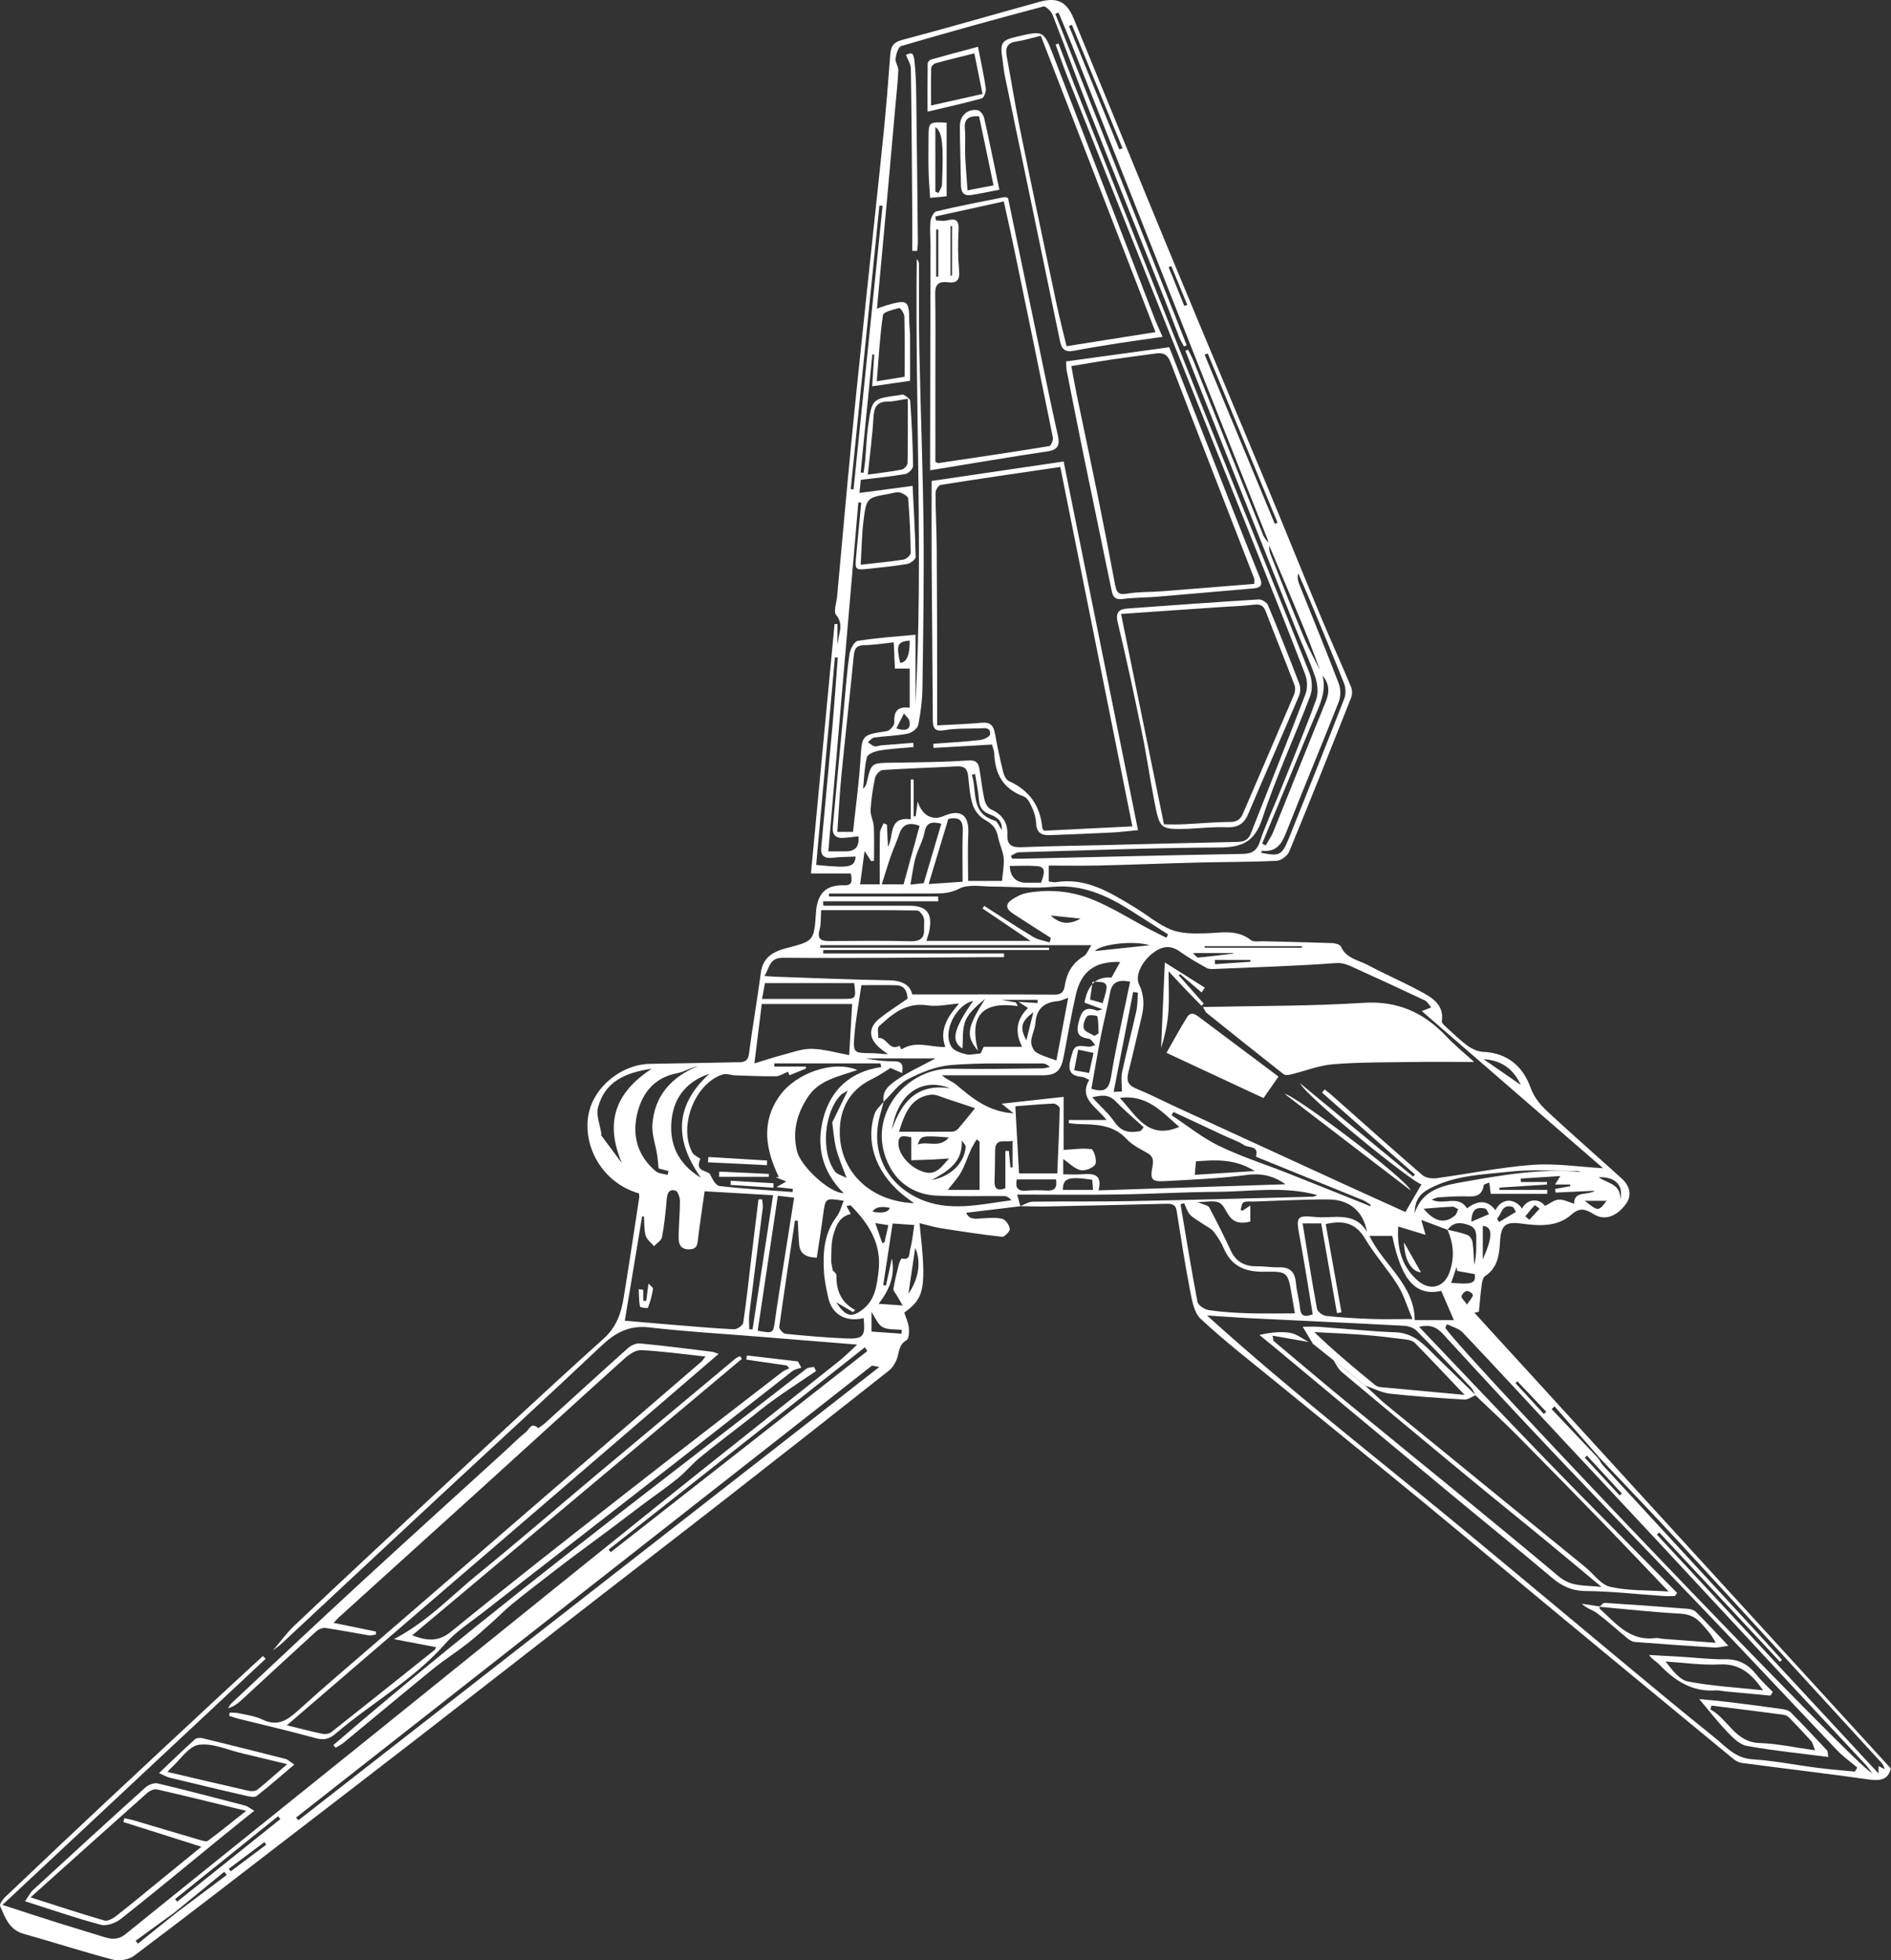 <?xml version="1.0" encoding="UTF-8"?>
<svg id="Calque_1" data-name="Calque 1" xmlns="http://www.w3.org/2000/svg" viewBox="0 0 751.95 779.43">
  <rect x="0" y="0" width="751.95" height="779.43" fill="#333333" stroke="none"/>
  <defs>
    <style>
      .cls-1 {
        fill: #fff;
        stroke-width: 0px;
      }
    </style>
  </defs>
  <g id="UDotzE">
    <g>
      <path class="cls-1" d="M405.8,479.61c-7.17.86-14.34,1.73-21.58,2.6,1.18,2.97,3.82,2.36,6.41,2.22,2.66-.14,5.45-.44,7.95.21,1.32.35,2.79,2.51,2.96,3.99.11.96-2.1,3.23-3.08,3.13-8.16-.89-16.28-2.14-24.39-3.42-2.73-.43-5.4-1.27-8.43-2,2.84,25.79,2.16,29.72-6.06,35.54.62,1.93,1.58,3.92,1.81,5.99.19,1.67.07,4.46-.89,4.99-3.28,1.82-2.86,5.02-3.94,7.69-.65,1.63-1.72,3.34-3.07,4.41-21.14,16.71-42.33,33.37-63.58,49.96-18.45,14.4-37.01,28.67-55.5,43.03-22.49,17.47-44.94,35-67.45,52.45-17.54,13.59-35.15,27.1-52.75,40.64-20.26,15.59-40.47,31.26-60.91,46.61-2.07,1.56-5.86,2.18-8.4,1.52-11.91-3.1-23.63-6.94-35.5-10.25-5.76-1.61-7.34-6.5-9.35-11.02-.34-.77,1.02-2.67,2-3.61,13.62-12.95,27.27-25.86,40.99-38.7,15.19-14.22,30.44-28.38,45.68-42.55,5.26-4.89,10.55-9.74,15.83-14.6.36.38.71.76,1.07,1.13-34.64,32.39-69.29,64.78-104.65,97.84,8.02,2.6,14.93,4.88,21.87,7.07,6.16,1.95,12.37,3.75,18.53,5.7,3.08.97,5.72,1.15,8.57-1.16,30.67-24.81,61.46-49.47,92.19-74.21,39.57-31.87,79.07-63.83,118.69-95.64,24.25-19.48,48.68-38.73,73-58.13,2.22-1.77,4.2-3.82,7.02-6.41-13.91-1.12-26.71-2.15-39.52-3.19-14.4-1.17-28.83-1.98-43.17-3.65-8.01-.93-13.51,2.13-19.06,7.37-21.74,20.54-43.8,40.73-65.7,61.1-20.42,18.99-40.78,38.04-61.18,57.05-1.27,1.18-2.71,2.17-3.66,2.92,2.62-3.07,5.25-6.78,8.49-9.85,17.92-16.94,35.94-33.77,54.01-50.55,22.9-21.27,45.71-42.65,68.95-63.54,5.24-4.71,7-10.21,8.02-16.43,2.16-13.17,4.12-26.38,6.14-39.58.09-.58-.04-1.2-.06-1.76-17-4.87-24.28-23.39-18.61-36.14,3.86-8.67,13.4-15.23,22.92-15.38,11.84-.18,23.69-.43,35.53-.65,2.22-.04,3.53-.58,3.88-3.32,1.41-10.81,3.3-21.55,4.74-32.35.64-4.79,3.38-7.36,7.57-8.89.87-.32,1.76-.57,2.65-.81,10.77-2.81,10.94-2.79,11.68-14.07.52-7.9,4.18-11.14,11.19-10.9,3.51.12,3.18-1.99,2.67-4.71h-15.85c3.17-33.41,6.28-66.29,9.39-99.16.39-.01.77-.02,1.16-.03,0,1.35.03,2.7,0,4.05-.03,1.38-.12,2.76.19,4.12-.17-3.87,2.69-7.65-.73-11.78-1.12-1.35.15-4.71.38-7.14,1.91-20.82,3.74-41.64,5.77-62.45,1.94-19.88,4.07-39.75,6.15-59.62,2.18-20.79,4.47-41.57,6.58-62.37,1.05-10.32,1.86-20.67,2.63-31.02.24-3.22,1.05-5.05,4.72-6.02,18.3-4.84,36.48-10.14,54.73-15.18,7-1.93,10.78.03,13.49,6.62,13.05,31.78,26.01,63.59,39.14,95.34,12.36,29.88,24.93,59.66,37.34,89.52,7.21,17.35,14.22,34.78,21.44,52.13,4,9.62,8.32,19.1,12.34,28.71.52,1.24.61,3.04.12,4.28-8.1,20.49-16.26,40.96-24.67,61.33-.69,1.67-3.23,3.55-4.99,3.63-10.26.5-20.55.43-30.83.69-13.23.33-26.46.87-39.7,1.18-6.6.16-13.2.03-20.09.03v6.32c1.06.12,1.97.43,2.81.29,12.14-1.99,21.69,4.17,31.33,9.97,4.88,2.94,9.33,6.83,14.53,8.91,4.06,1.63,8.98,1.56,13.5,1.46,6.26-.14,12.54-1.77,18.2,2.67,1.1.87,3.28.43,4.97.47,9.09.25,18.19.41,27.27.73,1.25.04,3.21.54,3.57,1.37,2.09,4.79,6.96,5.36,10.77,7.39,6.78,3.62,13.87,6.66,20.63,10.32,4.68,2.53,9.68,5.18,8.74,12.04-.09.63.89,1.53,1.53,2.12,2.85,2.59,5.61,5.33,8.71,7.59,1.76,1.28,4.11,2.34,6.24,2.43,9.58.41,15.76,5.81,18.73,14.08,1.66,4.63,4.56,7.58,7.75,10.53,9.39,8.68,19.03,17.1,28.5,25.69,3.55,3.22,4.09,6.97,1.76,10.14-3.69,5.02-8.41,6.71-12.53,4.26-3.12-1.85-5.49-3.28-9.16,0-5.54,4.95-12.8,4.54-19.75,3.59-6.7-.92-8.28.67-8.67,7.48-.29,4.98-.96,10.18-5.93,13.39-.85.55-1.18,2.25-1.34,3.47-.48,3.55-.75,7.12-1.11,10.69-.59.14-1.18.29-1.77.43,55.16,60.35,110.31,120.7,165.59,181.19-1.08,4.44-4.17,5-8.58,4.38-16.88-2.36-33.81-4.36-50.7-6.6-1.27-.17-2.59-.95-3.61-1.79-24.49-20.17-48.96-40.36-73.39-60.6-16.85-13.96-33.56-28.07-50.46-41.96-19.39-15.94-38.93-31.7-58.37-47.59-9.9-8.09-20.03-15.94-29.36-24.65-2.7-2.52-3.47-7.53-4.26-11.58-2.03-10.41-3.61-20.91-5.28-31.39-.44-2.77-2.24-2.8-4.39-2.75-15.87.39-31.74.74-47.61,1.06-3.39.07-6.78-.08-10.19-.14,1.65-.63,3.32-1.74,5-1.77,12.92-.18,25.85.03,38.76-.22,24.2-.46,48.4-1.13,72.59-1.75.59-.02,1.18-.42,1.76-.65-13.18-3.67-26.36-1.37-39.47-1.3-13.25.07-26.49.87-39.74,1.06-13.17.2-26.34.04-40.12.04.64,2.3.95,3.44,1.26,4.58ZM69.89,760.72c6.76-5.07,13.51-10.14,20.27-15.21-.33-.42-.66-.84-.98-1.26-6.55,5.36-13.11,10.73-19.66,16.09-5.2,3.77-10.4,7.55-15.59,11.32.3.39.59.78.89,1.17,5.03-4.03,10.05-8.07,15.08-12.1ZM525.61,268.4c-2.21-5.83-4.29-11.72-6.66-17.49-4.75-11.56-9.65-23.05-14.49-34.57-.18-.75-.26-1.53-.54-2.23-9.59-24.19-19.24-48.35-28.81-72.55-16.24-41.06-32.44-82.14-48.67-123.21-1.77-4.48-3.68-8.91-5.52-13.36l-1.27.54c17.41,43.91,34.83,87.82,52.24,131.73-.36.17-.72.34-1.08.51-.65-1.25-1.41-2.45-1.92-3.75-1.98-5.02-3.83-10.09-5.83-15.1-9.93-24.88-19.97-49.72-29.81-74.63-5.03-12.74-9.68-25.64-14.69-38.39-.56-1.43-2.75-3.56-3.64-3.33-18.91,5-37.76,10.23-56.52,15.72-1.19.35-2.05,3.18-2.29,4.96-.2,1.49,1.16,3.14,1.1,4.7-.16,4.44-.69,8.87-1.08,13.3-1.03,11.63-2.05,23.25-3.11,34.88-1.41,15.42-2.85,30.84-4.3,46.61,1.53-.54,2.64-1.01,3.78-1.34,8.47-2.44,8.99-2.04,9.07,6.52.02,1.84.3,3.69.31,5.53.04,5.95.02,11.9.02,17.97-5.22.76-9.81,1.42-15.09,2.18.32-4.82.57-8.73.83-12.64-.25-.01-.5-.02-.76-.04-1.55,15.65-3.09,31.3-4.64,46.95.38.05.76.1,1.14.15.22-1.57.5-3.14.64-4.72.42-4.73.55-9.5,1.22-14.2,1.49-10.53,1.59-10.52,12.34-11.99.61-.08,1.4-.39,1.8-.12.99.66,2.51,1.54,2.57,2.42.58,8.59,1.01,17.2,1.14,25.81.02,1.11-1.83,3.04-3.04,3.25-5.86,1.02-11.81,1.58-17.76,2.31-.19,1.83-.37,3.6-.53,5.22,7.02-.93,13.9-1.84,21.14-2.81.47,9.87,1.02,19.06,1.2,28.26.02.94-2.02,2.55-3.29,2.77-4.99.87-10.06,1.36-15.11,1.9-5.78.62-5.79.58-5.23-5.29.66-7,1.32-13.99,1.99-20.99-.38-.03-.76-.06-1.14-.09-3.97,46.15-7.94,92.29-11.94,138.76,3.04,0,5.01,0,6.99,0q5.66-.02,4.97-5.97c-2.09.22-4.17.52-6.26.63-3.04.17-4.18-1.63-3.93-4.37,1.48-16.21,3.02-32.42,4.55-48.63.64-6.73,1.11-13.48,2.1-20.16.29-1.92,1.9-4.97,3.28-5.19,7.53-1.21,15.17-1.7,22.97-2.45v27.44c3.12-58.91-.2-117.85.49-176.78.76.7.89,1.42.9,2.13.04,11.36-.1,22.72.13,34.08.48,23.38,1.41,46.75,1.66,70.12.22,21.28-.12,42.56-.42,63.84-.07,5.02-.67,10.1-1.66,15.02-.29,1.44-2.64,3.18-4.3,3.5-4.35.86-8.86.92-13.27,1.53-.9.12-1.66,1.23-2.48,1.88.89.56,1.72,1.36,2.69,1.61.82.2,1.8-.31,2.72-.39,4.21-.36,8.43-.67,12.64-1,.04.57.08,1.14.12,1.7-4.48.42-9,.62-13.43,1.35-1.87.3-4.77,1.38-5.1,2.64-1.04,4.06-1.1,8.38-1.54,12.59.81-.74,1.23-1.55,1.43-2.42,1.84-7.91,1.83-7.83,9.94-7.95,10.08-.16,20.18-.2,30.23-.89,3.23-.22,4.23.78,4.67,3.4.68,4.09,1.13,8.23,2.02,12.28.31,1.4,1.35,3.22,2.54,3.74,4.51,2,6.75,5.3,6.55,10.11-.18,4.27,1.92,5.1,5.72,4.95,10.55-.44,21.11-.55,31.67-.81,18.02-.44,36.04-.94,54.06-1.29,2.63-.05,4.33-.74,5.35-3.33,7.24-18.48,14.66-36.89,21.74-55.44.88-2.3.76-5.53-.13-7.86-7.46-19.39-15.19-38.68-22.89-57.99-11.57-29.02-23.19-58.01-34.77-87.03-12.38-31.03-24.74-62.06-37.07-93.1-1.61-4.06-3.01-8.2-4.51-12.3.39-.14.78-.28,1.17-.42,1.96,5.13,3.86,10.29,5.89,15.4,17.54,44.19,35.03,88.41,52.69,132.55,13.67,34.16,27.63,68.19,41.22,102.38,1.08,2.71,1.26,6.52.24,9.21-6.17,16.27-13.57,32.11-18.99,48.62-3.1,9.44-8.18,11.49-17.21,11.53-26.54.12-53.08,1.15-79.62,1.91-1.07.03-2.11.91-3.17,1.4.18.38.35.76.53,1.14,1.37,0,2.73.03,4.1,0,29.17-.66,58.34-1.39,87.51-1.9,3.86-.07,5.69-1.3,6.93-5.02,2.14-6.4,5.03-12.55,7.55-18.83,4.99-12.44,10.14-24.82,14.74-37.4.98-2.68.6-6.35-.36-9.16-2.34-6.84-5.45-13.4-8.13-20.13-12.99-32.62-25.94-65.26-38.91-97.89-1.54-3.86-3.04-7.74-4.56-11.61.35-.15.69-.3,1.04-.45.7,1.42,1.5,2.81,2.09,4.27,9.26,23.15,18.49,46.31,27.78,69.44.51,1.26,1.56,2.31,2.34,3.47.15,1.31.03,2.73.49,3.91,4.38,11.12,8.74,22.24,13.37,33.26,2.14,5.09,4.85,9.93,7.31,14.88,1.56,5.32-.14,10.12-2.22,14.94-3.29,7.63-6.41,15.34-9.59,23.01-4.03,9.73-8.06,19.46-12.08,29.2.46.25.92.5,1.38.76,1.01-1.79,2.24-3.49,3.01-5.38,7-17.27,13.85-34.6,20.91-51.85,1.64-4,1.33-7.39-1.53-10.58ZM575.63,488.99c-3.36-1.26-6.72-2.52-10.45-3.92.54,1.91,1.02,3.6,1.68,5.92-4.16-1.27-7.41-2.26-10.86-3.31-.54,8.67,1.36,15.76,7.56,21.33,4.87,4.38,10.57,3.09,12.81-3.07,2.09-5.76,1.7-11.45-.81-17.02,2.66.67,5.4,1.15,7.95,2.12.93.36,1.88,1.8,2.04,2.87.44,2.98.48,6.02.67,9.03.82-3.12.84-6.19.81-9.26-.03-2.56.47-5.26-2.86-6.52-3.34-1.26-6.24-1.35-8.54,1.83ZM636.05,579.63c-5.96-6.81-11.92-13.62-17.88-20.43-.39.35-.78.7-1.17,1.06,6.23,6.58,12.46,13.15,18.68,19.73.57.89,1.02,1.88,1.72,2.64,19.43,21.09,38.89,42.15,58.34,63.24,4.32,4.68,8.57,9.42,12.86,14.13-.27.25-.54.5-.81.75-16-17.14-32-34.29-48.01-51.43l-.91.87c29.2,31.46,58.39,62.93,88.12,94.97v-2.96c.83.42,1.62.82,2.42,1.23-.27-1.33-.89-2.15-1.59-2.9-26.38-28.77-52.72-57.58-79.18-86.29-10.74-11.65-21.72-23.08-32.58-34.6ZM351.43,437.97c-.44,1.61-.87,3.23-1.33,4.84-4.23,14.71,2.09,27.66,15.29,33.75,11.87,5.48,24.36,2.33,36.77.68-.8-1.02-1.76-1.65-2.72-1.66-9-.09-18.01.23-26.99-.18-8.01-.37-14.7-4.26-18.5-11.22-10.51-19.22,5.68-39.61,24.43-39.24,12.01.24,24.02-.05,36.04-.14,1.01,0,2.02-.36,3.03-.55-1.12-1.13-2.15-1.42-3.17-1.41-12.03.1-24.1-.33-36.06.63-5.89.47-11.89,2.9-17.22,5.65-3.75,1.94-6.46,5.9-9.64,8.96-.75-4.7,2.77-7.03,5.78-9.06,4.4-2.97,9.31-5.18,14.83-8.16h-27.72c3.63.68,7.3,1.17,10.96,1.11,2.96-.05,4.2.83,3.51,4.69-1.93-.84-3.51-1.53-4.59-2-2.49,1.5-4.79,3.15-7.31,4.35-8.19,3.91-12.38,10.68-12.85,19.36-.9,16.72,11.53,29.31,29.51,30.03-1.05-.76-1.76-1.28-2.46-1.79-11.99-8.69-17.14-21.47-13.28-33.64.6-1.88,2.46-3.36,3.74-5.02ZM530.28,540.86c4.21,3.36,8.42,6.72,12.64,10.09,2.92,2.67,5.72,5.48,8.78,7.98,26.19,21.41,52.44,42.76,78.66,64.14,3.31,2.7,6.2,7.02,9.91,7.87,7.12,1.63,14.68,1.3,23.23,1.86-9.27-9.69-17.59-18.5-26.03-27.19-11.36-11.7-22.77-23.37-34.26-34.95-5.37-5.41-10.99-10.56-16.49-15.83-.57-1.04-.96-2.26-1.74-3.09-7.19-7.63-14.38-15.25-21.76-22.7-1.13-1.14-3.19-1.8-4.87-1.89-20.44-1.09-40.9-2.01-61.35-3.02-5.68-.28-11.35-.72-17.02-1.08,16.51,14.96,33.26,28.97,50.12,42.84,16.06,13.2,32.31,26.16,48.34,39.39,21.86,18.04,43.57,36.26,65.37,54.37,12.56,10.42,25.09,20.89,37.83,31.08,4.53,3.63,8.31,8.35,15.12,8.78,8.72.56,17.35,2.3,26.04,3.41,4.91.63,9.85,1,14.78,1.49.32-.53.64-1.07.96-1.6-2.68-2.27-5.59-4.33-8.01-6.86-16.28-17.07-32.38-34.3-48.66-51.36-20.73-21.73-41.66-43.27-62.34-65.05-15.4-16.21-30.62-32.59-45.7-49.09-2.75-3.02-5.46-3.84-9.54-2.89,17.18,18.01,34.02,35.9,51.12,53.53,17.04,17.57,34.35,34.88,51.53,52.3-.31.41-.63.81-.94,1.22-1.53,0-3.06.09-4.58-.01-10.28-.7-20.55-1.9-30.84-1.98-5.56-.04-9.52-1.97-13.56-5.38-13.63-11.52-27.51-22.74-41.25-34.14-22.99-19.09-45.94-38.22-68.9-57.33-2.01-1.67-4.04-3.32-6.06-4.98,4.35-.99,8.38-1.45,12.23-.83,2.58.42,4.92,2.37,7.36,3.64-4.64-.82-9.28-1.63-14.36-2.52.32,1.58.27,1.99.45,2.14,10.14,8.51,20.24,17.07,30.48,25.47,27.59,22.65,55.41,45.05,82.73,68.02,5.21,4.38,10.36,3.52,17.14,4.28-8.11-6.75-15.13-12.66-22.22-18.48-10.34-8.5-20.78-16.88-31.09-25.4-16.73-13.82-33.43-27.7-50.06-41.64-1.38-1.15-2.15-3.03-3.2-4.57ZM565.4,402.03c1.47-.58,2.59-1.03,3.71-1.47-.83-.95-1.47-2.28-2.51-2.78-9.29-4.4-18.64-8.69-28-12.94-2.36-1.07-4.38-2.14-7.5-1.9-15.94,1.18-31.94,1.64-47.91,2.32-1.14.05-2.47.13-3.39-.39-3.62-2.02-7.25-4.08-10.61-6.5-3.97-2.87-7.4-2.06-10.9.69-4.36,3.42-7,8.88-5.34,12.37,1.97,4.13,2.13,8.22,1.09,12.53-1.8,7.47-3.46,14.97-5.36,22.41-.82,3.2-.22,5.11,3.1,6.46,5.54,2.26,10.87,5.02,16.32,7.53,21.1,9.71,42.21,19.42,63.33,29.1,9.17,4.21,18.38,8.35,27.42,12.45,2.42-4.15,4.51-7.75,6.41-11.01-2.51.09-45.36-34.37-48.31-40.2,15.64,12.91,30.31,25.02,44.98,37.13.24-.28.47-.56.71-.84-12.31-10.85-24.62-21.7-36.93-32.55.34-.43.69-.85,1.03-1.28.96.78,1.96,1.53,2.89,2.35,11.99,10.62,23.92,21.31,36.04,31.77,1.27,1.1,3.77,1.42,5.57,1.18,12.75-1.71,25.41-4.36,38.2-5.3,9.22-.68,18.6.81,28.02,1.34-23.82-20.65-47.88-41.5-72.06-62.46ZM280.19,473.7c-.93,6.57-1.89,12.75-2.63,18.96-.28,2.34-.4,4.05-3.56,4.09-3.28.04-4.11-1.98-4.13-4.28-.04-5.01.52-10.02.5-15.04,0-1.41-.88-3.82-1.8-4.05-2.98-.75-3.27,1.57-3.49,3.94-.44,4.89-.92,9.79-1.84,14.6-.25,1.34-2.07,2.39-3.17,3.57-1.15-1.38-2.87-2.6-3.32-4.18-.69-2.41-.5-5.08-.68-7.63-.25,0-.49,0-.74,0-2.26,13.65-4.53,27.3-6.88,41.45,5.96.51,11.58,1.01,17.2,1.47,8.72.71,17.43,1.51,26.16,1.95,1.25.06,3.57-1.52,3.73-2.59,1.29-8.49,2.16-17.05,3.19-25.59.94-7.82,1.91-15.64,2.87-23.47l1.46-.03c.09,1.16.38,2.35.24,3.49-1.75,14.01-3.6,28.01-5.33,42.02-.25,2.03-.03,4.11-.03,6.16.43.02.86.05,1.3.07,2.7-17.64,5.4-35.28,8.17-53.37-9.36-.54-18.18-1.05-27.24-1.57ZM335.49,474.44c-8.94-8.9-10.95-19.23-8.06-29.99,3.02-11.26,10.82-18.44,23.03-20.17l-.36-1.46h-42.21c0,.42-.01.84-.02,1.26h12.63c-.02.27-.04.54-.06.81-2.06.84-4.11,1.67-6.47,2.64-.08-.17-.47-1-.66-1.38-1.88.74-3.32,1.77-4.78,1.79-5.36.07-10.73-.18-16.09-.35-1.73-.06-3.62-.83-5.14-.34-11.07,3.57-17.67,20.87-11.92,31.13.62,1.11,3.22,2.19,3.1,2.48-2.11,4.72,1.85,4.38,3.74,5.82.99,2,2.32,4.71,3.93,4.9,9.63,1.12,19.33,1.66,29.01,2.39.04-.42.08-.83.12-1.25-2-.22-3.99-.43-6.54-.71,1.49-.85,2.37-1.34,3.9-2.22-1.91-.79-3.05-1.26-4.18-1.73.41-.02.83-.04,1.24-.06-5.29-10.96-7.11-21.76.24-32.18,6.46-9.15,21.4-14.42,30.98-10.36-7.5,2.61-15.28,3.94-19.74,10.82-4.27,6.58-6.22,13.68-4.22,21.55,1.47,5.78,12.59,16.4,18.53,16.61ZM303.99,388.08c1.96.13,3.02.22,4.07.26,15.09.51,30.17,1.19,45.27,1.43,5.16.08,8.57,1.71,9.43,5.64,19.24,0,37.88-.06,56.52.06,2.81.02,3.73-1.03,4.13-3.6.76-4.92,2.97-8.92,7.47-11.62,1.36-.82,2.01-2.83,3.09-4.44h-107.82c0,.33,0,.67,0,1h91.01c0,.31,0,.62,0,.93h-89.8c0,.46,0,.92,0,1.38h71.89c0,.49,0,.97-.01,1.46-1.94,0-3.88,0-5.82,0-27.31.14-54.62.48-81.93.24-5.6-.05-5.34,3.74-7.5,7.27ZM431.24,398.69q1.9-10.77,10.74-9.97c1.08-1.96,2.2-3.98,3.44-6.23-10.02-.34-15.53,3.72-17.64,13.11-1.82,8.09-3.23,16.27-4.78,24.42-1.12,5.86-3,7.54-8.64,7.54-8.17,0-16.35-.01-24.52-.02-5.09,0-10.18,0-15.28,0,1.92,1.82,4.08,2.39,5.63,3.7,6.42,5.44,12.82,10.78,22.86,11.46-1.86-1.51-3.1-2.52-4.74-3.85,8.53-.94,16.63-1.83,24.64-2.72v21.1c3.77-.2,7.51-.83,11.07-.3.89.13,2.28,4.49,1.54,5.96-.74,1.49-4.04,2.77-5.84,2.39-2.4-.52-4.44-2.73-6.94-4.43v6.08c2.65,0,5.11.17,7.53-.04,4.48-.37,8.15-.02,6.52,6.42,25.15-.82,49.76-1.62,74.36-2.43-4.85-3.43-9.69-4.46-15.39-3.71-10.68,1.4-21.49,1.87-32.25,2.45-5.69.3-6.29-.49-5.23-6.04.48-2.53,0-3.99-2.3-5.26-2.82-1.55-5.87-3.1-8-5.4-5.31-5.73-12.09-5.83-19-5.97-1.35-.03-2.7-.25-4.05-.38.03-.41.06-.83.08-1.24h14.96c-4.08-5.34-11.2-8.49-6.88-15.98-1.46-.62-2.15-1.14-2.86-1.18-4.43-.26-5.73-2.36-4.64-6.67,1.46-5.78,1.64-6.06,7.18-5.32.86.11,1.8-.41,2.7-.64-.81-.86-1.52-2.34-2.43-2.49-4.01-.62-5.3-1.94-4.21-6.46,1.12-4.63,2.56-6.61,7.29-4.76.34.13.86-.18,2.26-.53-2.84-1.04-4.89-1.79-7.16-2.63ZM362.15,325.73v-15.79c.38,0,.77,0,1.15,0v14.66c.27,0,.54.01.8.02.28-1.98.56-3.97.83-5.95,1.62,5.37,5.64,7.8,10.2,5.83,6.99-3.02,10.3-.47,9.91,7.18-.31,6.26-.06,12.55-.06,18.58h13.48c.28-3.37.92-6.3.64-9.14-.28-2.84-1.71-5.55-2.24-8.38-.59-3.11-2.03-5.01-4.93-6.58-2.16-1.16-4.26-3.58-5.03-5.89-1.25-3.73-1.51-7.82-1.93-11.78-.31-2.91-1.6-3.94-4.51-3.78-9.83.54-19.67.8-29.48,1.46-1.11.08-2.75,1.9-3.02,3.16-.9,4.19-1.54,8.47-1.77,12.74-.12,2.17,1.17,4.39,1.28,6.62.22,4.52.07,9.06.07,13.59-.39.03-.77.07-1.16.1-.68-1.05-1.35-2.11-2.58-4.01-.67,4.99-1.22,9.13-1.78,13.27h7.81c0-7.02-.08-13.74.07-20.45.03-1.3.94-2.58,1.44-3.87.45.19.89.37,1.34.56.14,2.93.27,5.87.41,8.8,2.51-4.36-.12-11.98,9.04-10.94ZM561.67,524.47c-2.18-5.11-3.48-9.67-5.9-13.52-4-6.38-9.17-12.04-13-18.51-3.75-6.34-8.81-7.27-15.6-5.74,2.08,11.68,4.17,23.39,6.26,35.1-.6.1-1.2.2-1.79.31-2.09-11.9-4.18-23.8-6.27-35.67h-7.39c1.9,11.57,3.65,22.79,5.72,33.96.21,1.16,2.24,2.66,3.56,2.81,5.95.66,11.95,1,17.94,1.22,4.98.18,9.97.04,16.47.04ZM522,522.58c-1.74-10.39-3.32-20.67-5.22-30.9-1.44-7.75-1.29-8.57,6.2-7.79,7.11.74,15.62-2.54,20.59,5.91-1.45-8.06-6.8-12.86-15.42-12.89-9.86-.03-19.72.53-29.57.84-1.38.04-2.92-.21-4.09.32-.69.31-.82,1.9-1.14,2.93-.03.08.42.31.62.45.97-.64,1.94-1.28,3.21-2.11v6.37c-3.48.9-6.33.63-8.44-2.3-1.31-1.81-2.23-4.46-4-5.25-2.05-.92-4.82-.21-8.56-.21,2.49,1.09,4.19,1.27,4.65,2.12,3,5.59,5.83,11.28,8.51,17.04,2.13,4.58,5.6,6.48,10.53,6.39,2.92-.05,5.85.49,8.76.4,4.45-.14,6.32,1.99,6.69,6.25.29,3.35,1.3,6.64,1.63,9.99.35,3.53,2.15,3.49,5.07,2.45ZM417.37,374.69c.17-.59.34-1.18.5-1.77-4.91-3.14-9.84-6.25-14.72-9.43-3.58-2.33-3.54-4.2.17-6.39,1.45-.85,3.04-1.66,4.66-1.97,8.99-1.72,18-.87,26.32,2.48,7.93,3.2,15.26,7.9,22.87,11.91,2.19,1.16,4.42,2.23,6.63,3.33.23-.44.46-.88.69-1.31-4.96-3.17-9.9-6.38-14.89-9.52-9.49-5.99-19.27-10.5-31.11-9.39-7.75.73-15.63-.11-23.46-.11-4.6,0-9.89-1.09-13.59.81-3.29,1.69-6.13,1.92-9.33,1.94-14.16.06-28.32.03-42.48.03,0,.39,0,.78,0,1.17h43.41c.02.63.03,1.26.05,1.9h-45.78c.02.59.05,1.17.07,1.76,11.39,0,22.78,0,34.17,0,6.9,0,9.26,2.85,8.03,9.78-.23,1.29-.71,2.54-1.2,4.21h41.39c-6.95-4.7-13.01-8.8-19.08-12.9.23-.34.46-.68.69-1.02,6.52,4.16,12.98,8.42,19.6,12.4,1.87,1.12,4.23,1.42,6.37,2.1ZM339.2,330.75c1.03-9.72,2.33-18.99,2.93-28.3.66-10.3.39-10.21,10.51-11.74,1.19-.18,3.04-2.27,2.98-3.39-.23-4.24,1.02-6.57,6.12-5.9v-15.6h-5.88c-.15-3.38-.29-6.51-.46-10.41-3.98.4-7.85,1.03-11.74,1.12-2.99.07-3.88,1.25-4.16,4.12-1.52,15.74-3.33,31.45-4.87,47.18-.74,7.58-1.12,15.19-1.67,22.93h6.24ZM470.87,478.37l-1.43.51c2.19,12.93,4.26,25.88,6.74,38.75.27,1.38,2.81,3.04,4.48,3.29,5.13.77,10.35,1.08,15.54,1.25,6.07.19,12.16.05,18.7.05-.43-2.55-.83-4.93-1.24-7.31-1.58-9.13-1.58-9.41-10.97-9.25-7.46.13-12.99-2.12-16.07-9.31-1.02-2.37-2.43-4.66-4.05-6.67-1.06-1.31-2.81-2.06-4.26-3.06-1.72-1.19-3.68-2.16-5.09-3.65-1.13-1.2-1.6-3.04-2.36-4.6ZM575.4,526.51c-.23.48-.46.96-.69,1.44,8.17,12.17,165.04,176.19,169.65,176.98-.91-1.21-1.55-2.23-2.35-3.09-8.39-9.01-16.83-17.97-25.21-26.98-18.36-19.75-36.68-39.55-55.06-59.29-13.74-14.76-27.56-29.45-41.32-44.2-12.92-13.85-25.73-27.79-38.76-41.53-1.54-1.62-4.15-2.24-6.26-3.32ZM324.8,500.07c-4.39-.11-6.72-1.63-7.04-5.38-.26-3.1-.36-6.22-.53-9.33l-1.12-.03c-2.12,14.09-4.29,28.18-6.24,42.3-.11.82,1.55,2.63,2.52,2.72,7.94.79,15.9,1.47,23.87,1.83,7.07.32,7.9-.81,7.16-8.08-7,1.72-12.55-1.38-14.03-8-.77-3.44-1.54-6.93-1.75-10.43-.47-7.76.08-15.34,5.08-21.95,1.32-1.75,1.84-4.09,2.78-6.28-7.34-1.17-7.28-1.16-8.18,5.59-.76,5.7-1.68,11.37-2.53,17.03ZM337.67,419.52c.44-7.58.8-13.72,1.18-20.3h-35.94c-.94,7.56-1.87,15.11-2.92,23.6,4.13-1.25,7.56-2.41,11.05-3.32,3.88-1.01,7.84-2.55,11.74-2.47,5,.11,9.96,1.61,14.89,2.5ZM332.53,517.8c3.74,5.84,6.28,6.25,10.72,2.7,4.82-3.85,5.38-9.38,6.08-14.84,1.4-10.87-3.76-19.07-11.04-26.34-.18-.18-.83.1-1.68.22.62,1.17,1.13,2.12,1.69,3.16-4.66,1.04-5.93,4.93-6.95,8.44-.9,3.12-.68,6.58-.82,9.9-.05,1.13.33,2.27.63,4.18.01.02,1.44.96,1.43,1.89-.06,5.92,1.78,10.75,7.44,13.74-.27.3-.54.6-.81.89-1.97-1.16-3.94-2.32-6.69-3.94ZM117.71,722.7c.32.35.63.71.95,1.06,76.72-59.86,153.45-119.72,231.02-180.24-1.82-.25-2.76-.68-3.13-.39-76.3,59.82-152.57,119.7-228.83,179.57ZM342.24,224.54c6.11-.69,11.59-1.18,17.01-2.04,1.12-.18,2.9-1.75,2.89-2.66-.09-7.22-.41-14.44-1.02-21.63-.08-.92-2.07-2.07-3.36-2.4-1.24-.31-2.71.28-4.07.52-8.92,1.57-9.13,1.54-10.27,10.34-.75,5.84-.8,11.78-1.17,17.87ZM326.52,361.9c-.2,3.08.02,5.49-.59,7.65-1.06,3.74.41,4.66,3.81,4.63,10.79-.08,21.58-.19,32.36.07,4.14.1,5.62-1.49,5.36-5.35-.09-1.38.28-2.9-.19-4.12-.43-1.12-1.68-2.74-2.58-2.76-12.59-.18-25.19-.12-38.17-.12ZM405.21,466.57h15.21c.36-8.64.78-17.29.98-25.94.01-.62-1.65-1.87-2.49-1.83-5.12.21-10.22.7-15.17,1.08.51,9.19.97,17.58,1.48,26.69ZM412.57,398.8c.01-.42.02-.84.03-1.25h-14.35c2.14.38,3.91.7,5.68,1.02.27.49.53.98.8,1.47-13.76-1.94-19.47,3.49-15.84,17.75-5.04-6.03-4.32-9.16,2.82-20.61-3.02,2.54-6.35,5.2-7.78,8.65-1.41,3.4-.91,7.6-1.22,11.09-4.58-3.02-3.79-7.34,4.24-18.92-6.49,1.32-12.45,12.04-8.59,18.25.99,1.59,3.69,2.39,5.77,2.94,1.58.42,3.41-.15,5.81-.32.07-.15.64-1.38,1.23-2.65h15.26c-3.06-6.04-2.15-11.1,2.37-15.42-1.05-.68-1.86-1.2-3.81-2.46,3.47.22,5.53.35,7.58.48ZM375.89,416.3c-2.62-7.25,1.47-12.64,5.5-17.28-4.02.28-8.46,1.33-12.66.71-8.37-1.23-13.85,3.35-19.2,8.35-.82.76-.2,3.07-.25,4.66,3.35-.52,4.34,5.44,8.37,3.06.34.6.67,1.2.82,1.46,5.69-3.63,11.22-.84,17.41-.96ZM360.98,158.55c-3.6.54-5.71,1.13-7.8,1.11-4.37-.04-5.61,2.1-5.84,6.21-.42,7.48-1.44,14.93-2.26,22.84,4.79-.67,9.18-1.15,13.49-2,.94-.18,2.29-1.68,2.31-2.6.18-8.28.11-16.56.11-25.57ZM309.31,475.47c-2.74,18.3-5.38,35.98-8.02,53.64,6.26,1.12,6.17,1.11,6.92-4.34.85-6.22,1.88-12.42,2.85-18.63,1.54-9.81,3.09-19.62,4.72-29.93-2.23-.26-3.97-.46-6.46-.75ZM353.11,419.21c-1.74-1.32-2.47-1.83-3.15-2.41-4.64-3.92-4.81-8.19-.17-11.89,3.46-2.75,7.23-5.11,11.1-7.8-.16-2.73-.99-5.27-4.6-5.36-4.58-.12-9.17-.03-13.76-.03-.98,6.81-2.22,13.26-2.76,19.76-.6,7.22-.32,7.22,6.7,7.28,1.82.02,3.63.24,6.64.45ZM357.49,450.01c7.53,0,14.33.04,21.13-.05.79,0,1.8-.49,2.32-1.09,2.47-2.84,4.8-5.79,6.78-8.22-3-1.01-7.08-2.43-11.19-3.74-2.14-.68-4.43-1.91-6.49-1.63-7.52,1.02-10.18,6.88-12.56,14.73ZM449.4,390.33c-4.88-.97-7.24.2-8.01,4.53-1.02,5.73-2.52,11.38-3.63,17.1-1.36,6.98-2.53,14-3.77,20.94,5.26,1.62,7,.23,7.81-4.76,2.04-12.52,4.94-24.89,7.59-37.8ZM544.55,491.4c5.52,11.58,17.89,19.25,18,33.5h15.58c-1.82-4.21-3.39-7.85-5.02-11.62-10.15,2.17-15.81-4.05-19.48-21.87h-9.08ZM359.72,149.79c0-8.37.09-16.16-.1-23.94-.03-1.21-1.64-3.49-2.01-3.39-2.34.63-6.31,1.53-6.5,2.81-1.26,8.55-1.71,17.22-2.46,26.33,4.13-.68,7.71-1.26,11.06-1.81ZM594.65,481.23c2.27-4.78,7.51-5.11,10.62-.67,2.02-4.09,6.85-4.16,9.09-1.07,1.98-.97,3.68-2.41,5.45-2.51,1.95-.11,3.98,1,6.13,1.63-.02-5.32,5.23-3.11,8.26-5.16-5.21.25-10.41.5-15.62.74-.06-.48-.12-.96-.17-1.45,2.02-.37,4.03-.74,6.05-1.11-.03-.21-.06-.42-.09-.64h-6.02c.65-1.03,1.11-1.76,2.11-3.37-5.84.36-10.78.67-15.73.98,0,.46.02.91.03,1.37h10.39c0,.34-.01.68-.02,1.02-6.3.41-12.59.82-18.89,1.23,0,.3.02.6.03.89h18.98c0,.53,0,1.06,0,1.59h-22.46c-.15-1.19-.34-2.66-.58-4.51-.97.45-2.14.66-2.2,1.05-.81,5.26-4.68,4.46-8.3,4.44-3.23-.02-6.46.19-9.69.4-.81.05-1.6.52-2.71.9,4.72,2.46,10.49-2.12,14.05,3.46,4.46-3.41,8.32-3.23,11.32.79ZM261.89,464.59c-.24-2.25-.34-3.89-.6-5.51-.64-4.03-2.17-8.12-1.86-12.07.88-11.45,7.58-18.76,18.04-23.1-2.93.67-5.52,2.31-8.33,2.85-8.86,1.71-13.63,7.69-15.65,15.63-2.26,8.92-.09,17.15,7.28,23.32,1.15.97,3.1.98,4.68,1.44.12-.51.25-1.01.37-1.52-1.65-.44-3.31-.87-3.94-1.04ZM377.09,325.61c-2.57,8.53-5.03,16.69-7.81,25.9,5.39-.37,9.24-.63,13.5-.92,0-7.06-.18-13.75.06-20.43.16-4.43-1.88-5.35-5.75-4.55ZM420.07,421.67c1.65-8.77,3.17-16.81,4.7-24.95-1.62.55-2.86,1.25-4.16,1.35-5.53.44-8.5,3.13-8.89,8.84-.17,2.4-1.56,4.72-1.68,7.12-.07,1.47.81,3.63,1.97,4.37,2.23,1.43,4.97,2.08,8.05,3.26ZM303.04,397.18c11.11,0,21.47,0,31.83,0,5.56,0,5.58-.02,4.79-6.28h-35.48c-.25,1.35-.57,3.11-1.15,6.28ZM544.84,479.59c.09-.17.19-.34.28-.52-1.1-.65-2.14-1.46-3.31-1.94-13.05-5.33-26.12-10.61-39.18-15.91-1.13-.46-3.26-1.27-3.22-1.42,1.28-4.44-2.94-3.31-4.63-4.45-2.27-1.52-4.97-2.39-7.48-3.56-6.88-3.21-13.76-6.43-20.64-9.65-.27.43-.53.86-.8,1.29,6.29,4.13,12.24,8.97,18.95,12.22,8.81,4.27,18.24,7.26,27.38,10.87,10.9,4.31,21.77,8.7,32.66,13.05ZM501.47,339.06c7.32,1.51,8.31,1.07,11.09-5.86,7.41-18.44,14.78-36.89,21.98-55.41.68-1.76.63-4.26-.07-6.03-4.35-11.03-8.96-21.95-13.51-32.9-1.52-3.65-3.14-7.25-4.72-10.87-.48,1.75-.06,3.14.48,4.49,5.25,13.12,10.63,26.2,15.66,39.4.81,2.14.78,5.14-.06,7.27-6.59,16.77-13.6,33.38-20.19,50.15-1.97,5.02-3.63,9.7-10.33,8.97-.04,0-.1.24-.32.79ZM238.96,451.28c3.05,4.1,5.68,7.65,8.32,11.19-6.55-15.54-3.27-27.66,11.88-37.51-11.24,1.56-18.91,5.62-21.4,15.61-.73,2.94.8,6.45,1.41,10.51.38-.33-.23.2-.22.19ZM344.87,537.22c-.31-.51-.62-1.03-.93-1.54-33.97,26.82-67.94,53.63-101.91,80.45.27.35.54.69.81,1.04,34.01-26.65,68.02-53.3,102.03-79.95ZM365.68,328.35c-4.1-1.49-6.78-.76-8.14,3.41-.96,2.93-2.3,5.72-3.31,8.63-1.24,3.56-2.3,7.17-3.6,11.25h8.67c2.2-8.03,4.27-15.61,6.38-23.3ZM358.92,519.07c-1.08-1.87-1.7-2.9-2.29-3.96-.5-.89-1.49-1.87-1.36-2.67.54-3.33,1.39-6.62,2.21-9.91.2-.81.96-2.23,1.12-2.18,3.43.99,2.91-2.09,3.3-3.52.84-3.05,1.11-6.25,1.66-9.75-2.91-.2-5.42-.38-8.61-.6-1.27,8.34-2.5,16.41-3.73,24.48.36.07.72.14,1.07.21.79-3.6,1.58-7.21,2.37-10.81,1.34,6.7-.93,12.52-5.3,18.06,3.55.24,5.82.39,9.54.64ZM333.13,261.46c-.38-.03-.76-.05-1.13-.08-2.48,27.51-4.97,55.03-7.45,82.52,13.44,1.35,15.23.98,15.7-3.32-3.1.15-6.16.12-9.17.48-3.21.38-4.82-.81-4.53-4.02,1.45-16.06,3.02-32.1,4.45-48.16.81-9.13,1.43-18.28,2.14-27.42ZM278.7,468.26c-10.37-14.66-10.71-28.43,3.34-41.3-8.51,2.9-13.62,8.74-14.84,17.21-1.49,10.31,2.32,18.62,11.5,24.1ZM468.94,448.07c-6.74-5.74-12.65-13-23.63-11.52,6.58,7.06,11.19,16.84,23.63,11.52ZM374.32,327.52c-4.07-1-5.98-.39-6.69,3.43-.64,3.42-2.59,6.58-3.54,9.97-.94,3.38-1.34,6.9-2.06,10.82,2.96-.33,4.72-.53,5.3-.59,2.47-8.35,4.69-15.87,6.98-23.63ZM338.3,194.49c.37.04.73.07,1.1.11,3.85-37.58,7.7-75.17,11.55-112.75-.42-.04-.84-.08-1.26-.13-3.8,37.59-7.59,75.18-11.39,112.77ZM389.53,453.98c-.38-.33-.76-.67-1.15-1-.77,1.36-1.64,2.67-2.29,4.09-1.36,3.02-2.36,6.22-3.97,9.1-1.36,2.44-3.36,4.52-5.21,6.93h12.61v-19.11ZM453.62,449.69c.38-.5.76-1,1.14-1.5-3.72-3.41-7.62-6.66-11.12-10.28-2.8-2.9-5.69-2.46-9.32-1.59,3.28,3.57,6.57,6.46,8.99,9.96,2.82,4.07,6.29,4.2,10.31,3.41ZM336.62,468.37c-1.74-4.81-3.24-8.11-4.11-11.58-.87-3.46-1.1-7.08-1.59-10.46,1.85-3.78,3.77-7.71,6.19-12.67-1.54.93-2.23,1.18-2.69,1.64-6.8,6.88-8.11,22.87-2.36,30.54.8,1.07,2.54,1.44,4.56,2.52ZM628.73,466.01c-.55-.14-1.09-.39-1.64-.39-8.72-.01-17.51-.73-26.13.2-11.05,1.19-22.45,1.38-32.65,6.87-3.99,2.14-5.68,4.73-5.8,9.75,3-9.27,10.87-10.99,18.87-12.4,15.65-2.75,31.3-5.61,47.36-4.03ZM475.1,467.13c8.01-.51,15.55-.99,23.82-1.51-7.88-4.95-15.55-4.46-23.36-3.84-.16,1.84-.27,3.2-.46,5.36ZM377.37,460.63c-2.19.14-4.38.31-6.57.41-2.81.13-5.63.19-8.44.29v-9.15c-2.54-.35-5.41-1.55-5.07,3.02.33,4.42,5.16,9.56,10.58,10.93,4.61,1.16,6.86-2.68,9.5-5.49ZM401.79,464.2c.28-.02.56-.03.85-.05v-10.55c-2.79.78-6.89-1.4-6.95,3.85-.05,3.99-.04,7.99-.22,11.98-.14,3.17,1.02,4.24,4.31,3.04v-14.86c.47.01.93.03,1.4.04l.62,6.54ZM480.28,140.56c-.43.15-.85.29-1.28.44,9.31,22.43,18.61,44.85,27.92,67.28.36-.15.72-.3,1.09-.45-9.24-22.42-18.49-44.85-27.73-67.27ZM452.5,394.71c-.63-.1-1.27-.19-1.9-.29-2.56,13.09-5.12,26.18-7.77,39.74,2.09-.09,3.33-.15,3.29-.15,0-2.95-.42-5.45.08-7.74,1.73-8.09,3.85-16.1,5.64-24.18.53-2.39.46-4.92.66-7.38ZM413.96,350.98c1.84-4.73,1.48-6.34-1.65-6.6-3.57-.3-7.19-.07-10.81-.07q.47,6.7,6.67,6.67c1.83,0,3.66,0,5.79,0ZM445.1,59.44c.42-.17.84-.34,1.26-.51-6.71-16.35-13.42-32.71-20.13-49.06-.39.16-.78.32-1.16.47,6.68,16.37,13.36,32.73,20.03,49.1ZM111.49,723.28c-.3-.37-.61-.75-.91-1.12-13.65,10.98-27.31,21.97-40.96,32.95.28.34.55.68.83,1.03,13.68-10.95,27.36-21.9,41.04-32.85ZM404.32,468.97c-.63,3.09.16,4.72,3.65,4.45,2.76-.21,5.56-.19,8.32-.04,3.05.17,4.16-1.09,3.64-4.42h-15.61ZM354.7,449.09c3.77-10.88,9.94-18.44,23.13-16.36-11.35-4.52-20.89,2.21-23.13,16.36ZM434.33,469.1c-9.46-1.45-11.69-.67-11.68,4.01h11.99c-.12-1.53-.22-2.81-.31-4.01ZM566.1,480.61c4.48,5.32,8.44,6.05,12.45,2.7.67-.55.88-1.65,1.3-2.5-.77-.36-1.55-1.05-2.3-1.02-3.62.15-7.22.49-11.45.82ZM428.74,417.36c-.58,2.99-1.07,5.54-1.59,8.21,2.27.4,3.86.68,5.94,1.04.59-2.71,1.12-5.14,1.74-7.96-2.26-.48-3.97-.84-6.09-1.29ZM438.45,398.85c2.59-8.11,2.43-8.46-3.99-8.5-.32,2.29-.65,4.62-1,7.1,1.87.52,3.29.92,4.99,1.4ZM435.23,411.88l1.61-1.04c-.1-2.25,0-4.55-.5-6.7-.09-.38-3.48-.78-4.02-.1-1.02,1.27-1.82,3.59-1.32,4.96.48,1.3,2.74,1.95,4.22,2.88ZM361.73,254.7c-4.91.45-5.41,1.71-3.79,8.87q3.93-.3,3.79-8.87ZM604.73,431.37c-2.87-6.22-7.67-9.86-14.78-10.2,4.93,3.4,9.85,6.8,14.78,10.2ZM579.46,505.34c-.09-.51-.18-1.01-.27-1.52-.7,2.04-1.4,4.08-2.14,6.26,8.54.73,9.85.15,9.36-3.48-2.42-.44-4.68-.85-6.95-1.26ZM361.23,514.4c4.22-6.06,5.08-12.82,2.7-18.22-.98,6.64-1.84,12.43-2.7,18.22ZM479.02,376.22c0,.2.01.4.02.6h38.67v-.6h-38.69ZM457.11,375.85c-6.16-2-19.46-.46-21.72,2.3,7.47-.79,14.6-1.55,21.72-2.3ZM358.45,530.3c.05-.51.1-1.02.15-1.53-2.6-.31-5.6.07-7.69-1.13-1.95-1.11-2.94-3.91-4.35-5.96v7.76c3.9.28,7.9.57,11.89.86ZM382.44,453.47c.4,8.47-5.06,11.92-11.9,15.7,7.72-1.37,13.05-7,13.46-13.18.05-.8-1.01-1.68-1.56-2.52ZM398.34,330.04c.38-3.97-2.33-5.28-4.98-6.32-2.78-1.1-3.91-2.87-4.11-5.82-.23-3.42-1-6.8-1.53-10.2-.42.13-.84.26-1.26.39,2.18,6.44-.74,15.22,9.12,18.19,1.12.34,1.74,2.31,2.77,3.76ZM589.63,487.42v13.35c4.1-9.35,3.95-12.94,0-13.35ZM364.93,455.05c4.08-1.47,8.67,1.64,12.39-2.78-10.95-.82-11.06-.8-12.39,2.78ZM356.43,289.66c4.51,1.36,5.69-.12,5.25-2.8-.19-1.15-1.46-2.12-2.23-3.18-.94,1.86-1.88,3.72-3.02,5.98ZM595.3,484.55c.28.45.55.9.83,1.34,2.22-1.35,4.45-2.69,6.67-4.04-.46-.68-.78-1.8-1.39-1.97-4.31-1.28-4.23,2.89-6.11,4.67ZM631.04,578.77c-.29.27-.57.53-.86.8,4.63,5.02,9.25,10.03,13.88,15.05.28-.27.57-.53.85-.8-4.62-5.02-9.25-10.04-13.87-15.05ZM585.08,485.77c2.76-1.18,4.89-2.09,7.03-3.01-.52-.78-.94-2.13-1.59-2.25-2.72-.5-5.33-.38-5.44,5.26ZM353.26,487.14c-1.86-.29-3.25-.51-5.21-.82,1.06,3.02,1.91,5.44,2.76,7.87.29-.04.59-.09.88-.13.48-2.13.97-4.26,1.57-6.92ZM490.33,379.16c.07-.07.14-.14.22-.21h-16.25c1.13.98,1.69,1.85,2.16,1.8,4.63-.44,9.25-1.04,13.87-1.59ZM408.11,413.7c.98-3.92,1.82-7.29,2.8-11.23-4.9,3.74-5.47,6.01-2.8,11.23ZM105.85,733.48c-.24-.35-.47-.69-.71-1.04l-14.17,10.62c.25.34.5.67.75,1.01,4.71-3.53,9.42-7.06,14.13-10.59ZM483.09,381.69c.02.56.05,1.13.07,1.69,4.69-.33,9.39-.65,14.08-.98-.02-.24-.04-.48-.07-.71h-14.08ZM470.94,121.64c.39-.14.78-.28,1.18-.41-2.12-5.15-4.23-10.29-6.35-15.44l-1.06.44c2.08,5.14,4.15,10.28,6.23,15.41ZM417.79,364.01c3.75,3.44,7.27,3.78,11.9,1.26-3.67-.39-7.85-.83-11.9-1.26ZM346.98,481.81q5.99,1.06,6.82-1.55-5.46-1.14-6.82,1.55ZM613.88,562.18l.99-.81c-3.82-4.04-7.64-8.08-11.46-12.12-.26.24-.52.47-.78.71,3.75,4.07,7.5,8.15,11.25,12.22ZM638.86,477.45h-8.68c5.32,4.27,5.48,4.28,8.68,0ZM644.26,476.94c1.49-5.64-2.08-9.18-8.56-8.84,3.5,2.43,8.98,2.67,8.56,8.84ZM606.53,483.6l1.61,1.4c1.37-1.48,2.73-2.96,4.1-4.43-.67-.48-1.86-1.45-1.94-1.36-1.34,1.39-2.53,2.91-3.76,4.4ZM583.34,518.7c1.25-1.89,2.26-2.81,2.35-3.8.04-.5-1.62-1.68-2.41-1.59-.81.09-1.94,1.25-2.11,2.11-.13.67.99,1.59,2.17,3.28Z"/>
      <path class="cls-1" d="M285.77,538.31c-57.31,49.3-114.02,98.08-171.71,147.7,5.54,1.35,9.86,2.5,14.24,3.4,1.07.22,2.6-.03,3.43-.68,13.79-10.87,27.5-21.85,41.23-32.81.1-.08.12-.27.4-.98-5.43-1.04-10.78-2.06-16.7-3.2,13.34-6.96,22.92-17.35,33.73-26.12,15.78-12.82,31.15-26.14,46.73-39.21,18.41-15.43,36.87-30.82,55.32-46.21.51-.43,1.2-.64,1.81-.96l.78,1.03c-43.54,36.51-87.07,73.02-131.12,109.95,6.01,2.25,10.38,2.67,15.44-1.45,21.99-17.9,44.31-35.39,66.64-52.87,21.59-16.9,43.33-33.62,65.02-50.38.83-.64,1.9-.98,2.86-1.46-.32-.37-.65-.74-.97-1.11-5.38-.79-10.76-1.57-16.15-2.36.1-.55.2-1.1.3-1.64,6.74.79,13.48,1.57,20.23,2.36.45.83.91,1.65,1.36,2.48-1.18.44-2.57.62-3.52,1.36-16.04,12.5-31.99,25.1-48.02,37.6-25.12,19.59-50.31,39.09-75.43,58.68-4.98,3.88-10.45,7.39-14.56,12.07-12.62,14.37-29.32,23.58-43.62,35.79-2.47,2.11-4.64,2.74-7.91,1.84-10.08-2.79-20.29-5.13-30.44-7.66-1.36-.34-2.68-.81-4.02-1.22.08-.44.16-.87.23-1.31,1.22.08,2.47,0,3.64.26,3.15.72,6.5,1.11,9.34,2.5,6.18,3.03,10.13.13,14.5-3.84,10.25-9.32,20.85-18.26,31.33-27.33,21.54-18.63,43.07-37.27,64.63-55.87,21.34-18.42,42.72-36.8,64.06-55.21.52-.45.88-1.08,1.67-2.07-8.91-.96-17.22-2.13-25.57-2.55-2.17-.11-4.82,1.73-6.64,3.36-19.36,17.42-38.59,34.99-57.88,52.49-18.59,16.86-37.22,33.68-55.82,50.52-.56.51-1.05,1.11-1.94,2.07,5.85,1.2,11.37,2.33,16.88,3.46l-.09,1.17c-.93.13-1.89.49-2.77.34-5.75-.95-11.47-2.11-17.24-2.94-1.16-.17-2.78.51-3.7,1.35-10.03,9.12-19.95,18.35-29.94,27.52-1.42,1.3-3.01,2.42-5.13,3.08.44-.66.76-1.44,1.32-1.97,17.31-16.19,34.56-32.45,52-48.51,18.9-17.41,37.97-34.64,56.96-51.95,2.73-2.49,5.32-5.17,8.22-7.45,1.2-.95,2.09-4.1,4.76-1.57.18.17,2.18-1.38,3.19-2.29,10.85-9.82,21.63-19.72,32.55-29.46,1.22-1.09,3.25-2.04,4.79-1.89,9.49.9,18.95,2.12,28.42,3.28.84.1,1.64.48,2.88.87Z"/>
      <path class="cls-1" d="M132.58,693.85c60.67-52.4,124.84-100.42,188.07-149.62.74-.58,2-.5,3.02-.72.28.55.56,1.09.84,1.64-5.47,3.7-11.01,7.3-16.39,11.13-3.87,2.76-7.54,5.81-11.29,8.74-6.17,4.81-12.42,9.53-18.47,14.49-3.14,2.57-5.74,5.8-8.89,8.35-4.5,3.65-9.31,6.93-13.95,10.4-4.07,3.05-8.09,6.16-12.17,9.21-4.89,3.66-9.82,7.26-14.71,10.91-2.94,2.2-5.87,4.42-8.77,6.68-5.43,4.21-10.89,8.39-16.22,12.72-2.79,2.26-5.29,4.87-7.98,7.26-3.21,2.84-6.37,5.76-9.74,8.39-4.44,3.47-9.23,6.5-13.6,10.05-12.04,9.79-23.93,19.76-35.9,29.62-.89.74-2,1.21-3.01,1.81-.27-.35-.55-.69-.82-1.04Z"/>
      <path class="cls-1" d="M101.09,719.99c-5,4.03-9.5,7.63-13.96,11.27-13.01,10.61-25.91,21.34-39.08,31.74-2.04,1.61-5.6,2.93-7.9,2.32-9.91-2.61-19.61-6-30.2-9.36,1.35-1.92,2.05-3.43,3.18-4.47,14.85-13.66,29.72-27.28,44.71-40.79,1.18-1.07,3.42-1.93,4.86-1.59,11.65,2.76,23.23,5.8,34.82,8.83.96.25,1.79,1,3.59,2.06ZM12.17,754.42c10.4,3.32,19.83,6.46,29.38,9.21,1.32.38,3.44-.87,4.77-1.91,6.07-4.74,11.98-9.67,17.95-14.54,5.16-4.21,10.33-8.41,15.81-12.89-10.86-3.44-20.94-6.63-31.03-9.83.14-.51.27-1.03.41-1.54,1.21.28,2.45.5,3.64.85,8.86,2.62,17.71,5.29,26.58,7.88.98.29,2.41.72,3.02.26,4.85-3.62,9.55-7.43,15.19-11.89-12.8-3.12-24.12-5.94-35.49-8.54-1.15-.26-2.91.57-3.89,1.45-15.19,13.5-30.3,27.08-46.33,41.46Z"/>
      <path class="cls-1" d="M63.23,705c5.14-4.87,9.62-9.22,14.25-13.41.64-.58,2.08-.69,3.02-.46,11.05,2.68,22.08,5.45,33.1,8.26.82.21,1.51.95,3.44,2.22-5.23,4.42-9.98,8.6-14.95,12.48-.84.66-2.73.3-4.04,0-10.19-2.35-20.37-4.77-30.53-7.24-1.23-.3-2.36-1-4.29-1.85ZM66.58,704.54c11.17,2.61,21.74,5.13,32.35,7.52,1.08.24,2.66.16,3.45-.48,3.67-2.92,7.14-6.08,11.81-10.13-6.84-1.64-12.28-2.98-17.73-4.25-5.82-1.36-11.88-4.23-17.41-3.44-4.05.58-7.41,6.01-11.07,9.28-.33.29-.6.64-1.4,1.51Z"/>
      <path class="cls-1" d="M530.28,540.86c-2.74-2.18-5.47-4.36-8.21-6.54-1.2-2-2.4-4.01-4.05-6.78,2.39,0,4.34-.12,6.27.02,10.25.73,20.49,1.8,30.75,2.19,7.52.29,11.64,5.38,16.3,9.95,5.14,5.03,10.32,10.02,15.48,15.03-1.52.62-3.08,1.84-4.55,1.75-9.88-.59-19.78-1.25-29.61-2.35-3.32-.37-6.49-2.08-9.73-3.18-4.21-3.36-8.42-6.72-12.64-10.09ZM582.39,554.63c-6.85-7.2-13.24-14.01-19.78-20.68-.84-.86-2.43-1.2-3.72-1.37-5.47-.7-10.94-1.38-16.43-1.8-6.6-.51-13.23-.76-19.84-1.12,7.89,7.62,16.01,14.35,24.17,21.04.55.45,1.35.76,2.06.83,11.11,1.05,22.22,2.06,33.55,3.09Z"/>
      <path class="cls-1" d="M370.46,191.23c17.01-2.51,34.69-5.12,52.49-7.74,9.87,48.94,19.67,97.51,29.57,146.59-3.47.32-7.04.78-10.62.96-8.15.42-16.3.7-24.45,1.03-3.16.13-5.24-.89-5.42-4.54-.1-1.97-.57-4.02-1.37-5.81-.83-1.87-1.91-4.44-3.49-5.01-8.18-2.95-11.53-8.86-11.8-17.11-.03-1.03-.51-2.04-.92-3.56-7.75.45-15.5.89-23.26,1.34-.03-.55-.05-1.09-.08-1.64,6.17-.46,12.35-.8,18.49-1.48,1.49-.16,3.98-1.31,4.08-2.22.34-3.07-2.29-2.5-4.23-2.43-4.62.17-9.31-.05-13.83.71-4.16.7-4.69-.95-4.7-4.39-.08-20.3-.32-40.6-.45-60.91-.07-10.9-.01-21.8-.01-33.8ZM450.28,328.58c-9.63-48.02-19.13-95.39-28.66-142.92-16.32,2.41-31.96,4.67-47.57,7.14-.85.14-2.04,2.04-2.04,3.12,0,7.23.41,14.46.47,21.69.13,16.49.14,32.99.19,49.48.02,7.13,0,14.26,0,21.35,6.78-.39,12.3-.56,17.8-1.07,3.4-.31,4.62,1.23,5.17,4.29.92,5.14,2.03,10.24,3.27,15.31.32,1.32,1.14,3.07,2.21,3.56,8.13,3.68,12.59,9.81,13.33,18.69.02.26.32.49.72,1.09,11.54-.57,23.29-1.15,35.12-1.73Z"/>
      <path class="cls-1" d="M400.85,78.75c4.07,19.54,8.13,39.09,12.22,58.64,2.48,11.87,4.87,23.76,7.55,35.58.91,4,.2,5.88-4.22,6.53-15.33,2.28-30.62,4.9-46.54,7.49,0-3.73,0-7.05,0-10.37.05-26.16.12-52.32.16-78.47,0-3.36-.35-6.73-.04-10.06.14-1.46,1.28-3.8,2.36-4.06,8.96-2.12,18.02-3.86,27.05-5.67.39-.08.86.21,1.46.38ZM371.95,183.63c.88.39,1.04.53,1.16.51,14.71-2.2,29.42-4.36,44.1-6.76.69-.11,1.68-2.37,1.46-3.42-5.04-24.99-10.2-49.96-15.38-74.92-1.27-6.13-2.66-12.23-4.13-18.95-9.47,2.08-18.35,4.04-27.24,5.99.09.53.19,1.07.29,1.6,1.49,0,3.05.3,4.45-.06,3.48-.88,4.73,0,4.51,3.82-.3,5.37-.26,10.81.22,16.17.35,3.92-1.07,5.08-4.62,4.62-3.44-.44-4.95.85-4.89,4.54.17,10.61.07,21.22.07,31.84,0,11.7,0,23.41,0,35.02ZM377.96,109.63c.2-.01.41-.03.61-.04v-19.73c-.2.02-.41.05-.61.07v19.7ZM372.26,110c.28,0,.56,0,.85-.01v-18.73c-.28,0-.56-.01-.85-.02v18.76Z"/>
      <path class="cls-1" d="M462.3,133.94c-6.28.9-11.71,1.62-17.12,2.47-6.07.95-12.14,1.91-18.17,3.07-3.27.63-4.79-.41-5.48-3.72-7.27-35.22-14.65-70.42-21.97-105.63-.47-2.25-.62-4.56-.97-6.83-.99-6.33-.31-7.33,5.98-8.78,10.39-2.39,10.44-2.4,14.27,7.53,13.45,34.88,26.87,69.78,40.31,104.67.82,2.12,1.81,4.18,3.15,7.22ZM459.48,132.05c-15.28-39.47-30.4-78.54-45.61-117.83-3.46.84-6.54,1.82-9.69,2.28-3.65.53-4.48,2.49-3.88,5.75,1.84,9.95,3.44,19.96,5.46,29.87,4.67,22.89,9.5,45.75,14.34,68.61,1.19,5.64,2.65,11.22,4.01,16.93,12-1.9,23.33-3.7,35.36-5.61Z"/>
      <path class="cls-1" d="M423.91,143.71c14.02-1.94,27.81-3.84,41.04-5.66,7.87,20.12,15.51,39.7,23.18,59.26,4.27,10.88,8.54,21.77,12.93,32.6,1.26,3.1-.16,3.84-2.82,4.06-12.69,1.08-25.38,2.24-38.07,3.29-4.59.38-9.22.32-13.77.91-2.91.38-3.83-.74-4.35-3.27-3.64-17.76-7.39-35.5-11.03-53.26-2.35-11.43-4.6-22.88-6.86-34.33-.2-1.01-.14-2.06-.23-3.61ZM498.76,232.16c0-1.2.13-1.7-.02-2.1-11.12-28.7-22.32-57.37-33.32-86.11-1.23-3.21-3.05-3.8-5.95-3.39-5.79.82-11.59,1.52-17.37,2.38-5.27.78-10.52,1.71-16.09,2.62.78,4.15,1.4,7.76,2.14,11.34,2.74,13.24,5.58,26.47,8.27,39.72,2.41,11.89,4.73,23.8,6.96,35.72.53,2.83,1.1,4.36,4.68,3.72,4.5-.8,9.18-.6,13.77-.95,12.24-.94,24.48-1.95,36.92-2.95Z"/>
      <path class="cls-1" d="M472.55,329.54c-11.24.28-11.34.3-13.53-10.94-1.74-8.9-3-17.9-4.83-26.78-3.05-14.82-6.19-29.63-9.73-44.34-1.05-4.38.83-5.31,4.18-5.55,17.29-1.27,34.58-2.52,51.88-3.58,1.21-.07,3.21,1.14,3.67,2.25,4.33,10.36,8.46,20.8,12.47,31.29.53,1.38.48,3.36-.1,4.73-6.67,15.72-13.55,31.34-20.22,47.05-1.69,3.99-4.25,5.44-8.58,5.26-5.05-.21-10.13.37-15.2.61ZM445.78,244.11c5.77,28.27,11.38,55.78,17.07,83.66,2.55,0,5,.09,7.43-.02,6.29-.29,12.57-.89,18.85-.93,2.82-.01,4.16-1.06,5.18-3.45,6.72-15.72,13.54-31.4,20.24-47.13.48-1.12.62-2.73.2-3.84-3.73-9.78-7.68-19.48-11.42-29.26-.88-2.3-2.1-2.98-4.52-2.71-4.74.52-9.51.69-14.27,1.01-13.01.89-26.02,1.79-38.77,2.67Z"/>
      <path class="cls-1" d="M397.4,75.45c-4.17.79-7.73,1.57-11.32,2.11-2.73.41-3.91-1.04-3.95-3.74-.11-7.84-.39-15.68-.45-23.51-.03-4.26,2.89-7.05,7-6.53,1.02.13,2.37,1.84,2.64,3.03,2.1,9.25,3.97,18.55,6.08,28.64ZM389.33,46.23c-4.3-.23-6.02,1.15-5.65,5.08.33,3.51-.03,7.07.13,10.6.19,4.5.59,9,.92,13.78,3.7-.71,6.78-1.3,10.35-1.98-2-9.55-3.89-18.6-5.75-27.48Z"/>
      <path class="cls-1" d="M360.25,21.82c2.31-1.09,3.03-.88,3.39,2.51.46,4.35.63,8.74.69,13.12.27,19.53.46,39.07.65,58.6.01,1.24-.17,2.48-.26,3.72-.66,0-1.31-.02-1.97-.03,0-5.38.03-10.76,0-16.14-.14-18.79-.26-37.58-.55-56.37-.03-1.73-1.21-3.43-1.95-5.42Z"/>
      <path class="cls-1" d="M376.43,48.79v29.24c-1.7.17-3.75.37-6.57.65-.23-3.75-.55-7.27-.63-10.8-.1-4.45-.02-8.9-.01-13.35.01-5.96.23-6.15,7.21-5.74ZM371.94,76.18l1.22.58c.49-1.12,1.36-2.21,1.41-3.35.69-16.12.2-20.98-2.63-22.87v25.64Z"/>
      <path class="cls-1" d="M368.83,44.39c0-6.76-.04-12.93.06-19.11,0-.56.76-1.45,1.34-1.61,6.11-1.74,12.26-3.36,18.66-5.08,1.19,6.11,2.36,11.3,3.11,16.56.18,1.27-.72,3.72-1.59,3.97-6.87,1.92-13.85,3.44-21.58,5.27ZM387.45,21.21c-5.42,1.36-10.44,2.57-15.42,3.94-.71.2-1.71,1.16-1.73,1.8-.15,4.81-.08,9.63-.08,15,7.31-1.64,13.67-3.06,20.48-4.59-1.12-5.54-2.13-10.59-3.26-16.15Z"/>
      <path class="cls-1" d="M478.29,400.4c21.94-.49,42.9-.32,63.76-1.66,13.67-.88,24.05,3.8,33.09,13.35,3.57,3.77,7.64,7.05,11.05,10.16-8.08,0-16.43-.1-24.76.02-10.47.15-20.98.05-31.4.9-5.66.46-11.18,2.71-16.78,4.06-.9.22-2.22.37-2.83-.11-10.28-8.08-20.48-16.26-30.69-24.44-.31-.25-.45-.7-1.43-2.29Z"/>
      <path class="cls-1" d="M508.39,428.08c-1.99,2.85-3.73,5.34-5.96,8.53-12.55-5.85-25.29-11.79-38.58-17.99,2.75-4.8,5.29-9.5,8.09-14.05,1.72-2.78,3.64-1.1,5.39.22,10.37,7.77,20.74,15.55,31.06,23.28Z"/>
      <path class="cls-1" d="M463.2,382.69c4.87,3.07,10.38,6.55,15.89,10.02-.43.63-.86,1.27-1.29,1.9-2.84-2.43-5.67-4.86-8.51-7.29-.19.16-.38.32-.57.49,3.31,3.74,6.62,7.48,9.92,11.22-.28.3-.56.61-.84.91-1.98-2.02-3.97-4.02-5.93-6.07-2.09-2.19-4.13-4.42-7.18-7.68,0,6.26.28,11.2-.08,16.1-.36,4.86-1.38,9.66-2.91,14.33.5-11.33,1-22.67,1.49-33.94Z"/>
      <path class="cls-1" d="M560.99,473.37c-16.67-12.77-33.34-25.54-50.1-38.38,3.09-.2,48.06,33.41,50.1,38.38Z"/>
      <path class="cls-1" d="M727.06,698.61c-11.28-1.46-21.96-2.52-32.48-4.42-2.83-.51-5.54-3.25-7.71-5.53-4.11-4.33-7.78-9.06-11.17-13.08,2.57.25,6.94.61,11.28,1.13,7.32.89,14.63,1.84,21.92,2.87,1.14.16,2.49.57,3.25,1.35,4.86,4.91,9.6,9.95,14.32,14.99.34.37.26,1.12.58,2.69ZM721.76,695.95c-.77-1.89-.93-2.97-1.54-3.65-2.76-3.1-5.61-6.11-8.5-9.09-.6-.62-1.46-1.27-2.27-1.37-9.62-1.28-19.26-2.46-28.89-3.67-.15.51-.3,1.02-.45,1.53,7.02,3.68,9.73,13.03,19.53,13.35,7.09.23,14.13,1.8,22.11,2.89Z"/>
      <path class="cls-1" d="M636.05,638.88c.68-.55,1.38-1.6,2.02-1.56,11.02.69,22.03,1.49,33.03,2.36,1.15.09,2.55.5,3.33,1.28,4.1,4.1,8.05,8.36,12.87,13.43-2.56.33-4.1.79-5.61.69-10.56-.66-21.13-1.38-31.68-2.22-1.08-.09-2.22-.91-3.12-1.65-3.93-3.21-7.66-6.67-11.72-9.71-1.8-1.35-4.19-1.9-6.18-3.83,2.39.36,4.79.71,7.18,1.08-.05.3-.23.75-.1.86,6.38,5.73,11.95,13.01,22.08,11.71,1.04-.13,2.13.23,3.21.31,6.96.53,13.92,1.04,20.88,1.56-1.63-3.24-3.68-5.42-5.69-7.65-2.25-2.5-4.76-3.73-8.38-3.93-10.73-.58-21.42-1.77-32.12-2.73Z"/>
      <path class="cls-1" d="M704.02,674.21c-6.06-.57-12.12-1.13-18.17-1.71-1.22-.12-2.45-.46-3.66-.38-9.35.66-16.25-3.86-22.36-10.26-1.18-1.24-2.84-2.02-4.06-3.81,4.15.22,8.3.43,12.44.68,5.97.36,11.94,1.1,17.91,1.02,5.4-.07,9.17,2.11,12.37,6.18,1.93,2.45,4.29,4.56,6.46,6.82-.31.49-.62.98-.93,1.47ZM701.04,672.07c-4.7-6.85-9.42-10.67-17.24-10.27-7.13.36-14.34-.72-21.51-1.16,2.7,3.37,5.48,7.26,8.89,7.93,9.51,1.85,19.29,2.37,29.86,3.51Z"/>
      <path class="cls-1" d="M255.78,512.8v4.36c.4.04.8.08,1.19.11.27-2.11.54-4.22.89-6.91.59.67,1.91,1.53,1.81,2.17-.39,2.55-1.14,5.07-2.03,7.5-.08.22-3.09-.13-3.16-.51-.42-2.25-.38-4.59-.5-6.9.6.06,1.2.12,1.8.18Z"/>
      <path class="cls-1" d="M281.67,460.04c7.79.47,15.59.94,23.38,1.41-.03.61-.06,1.23-.09,1.84-7.8-.38-15.61-.76-23.41-1.14.04-.7.09-1.41.13-2.11Z"/>
      <path class="cls-1" d="M286,465.85c6.58.31,13.16.62,19.75.92,0,.38-.01.77-.02,1.15h-19.8c.02-.69.05-1.38.07-2.08Z"/>
      <path class="cls-1" d="M307.54,472.27c-5.68-.38-11.37-.76-17.05-1.14l.09-1.64c5.67.33,11.35.66,17.02.99-.02.6-.04,1.2-.06,1.79Z"/>
      <path class="cls-1" d="M558.32,494.01c2.57,4.55,4.68,8.28,6.72,11.89-3.66-.25-6.59-4.86-6.72-11.89Z"/>
    </g>
  </g>
</svg>